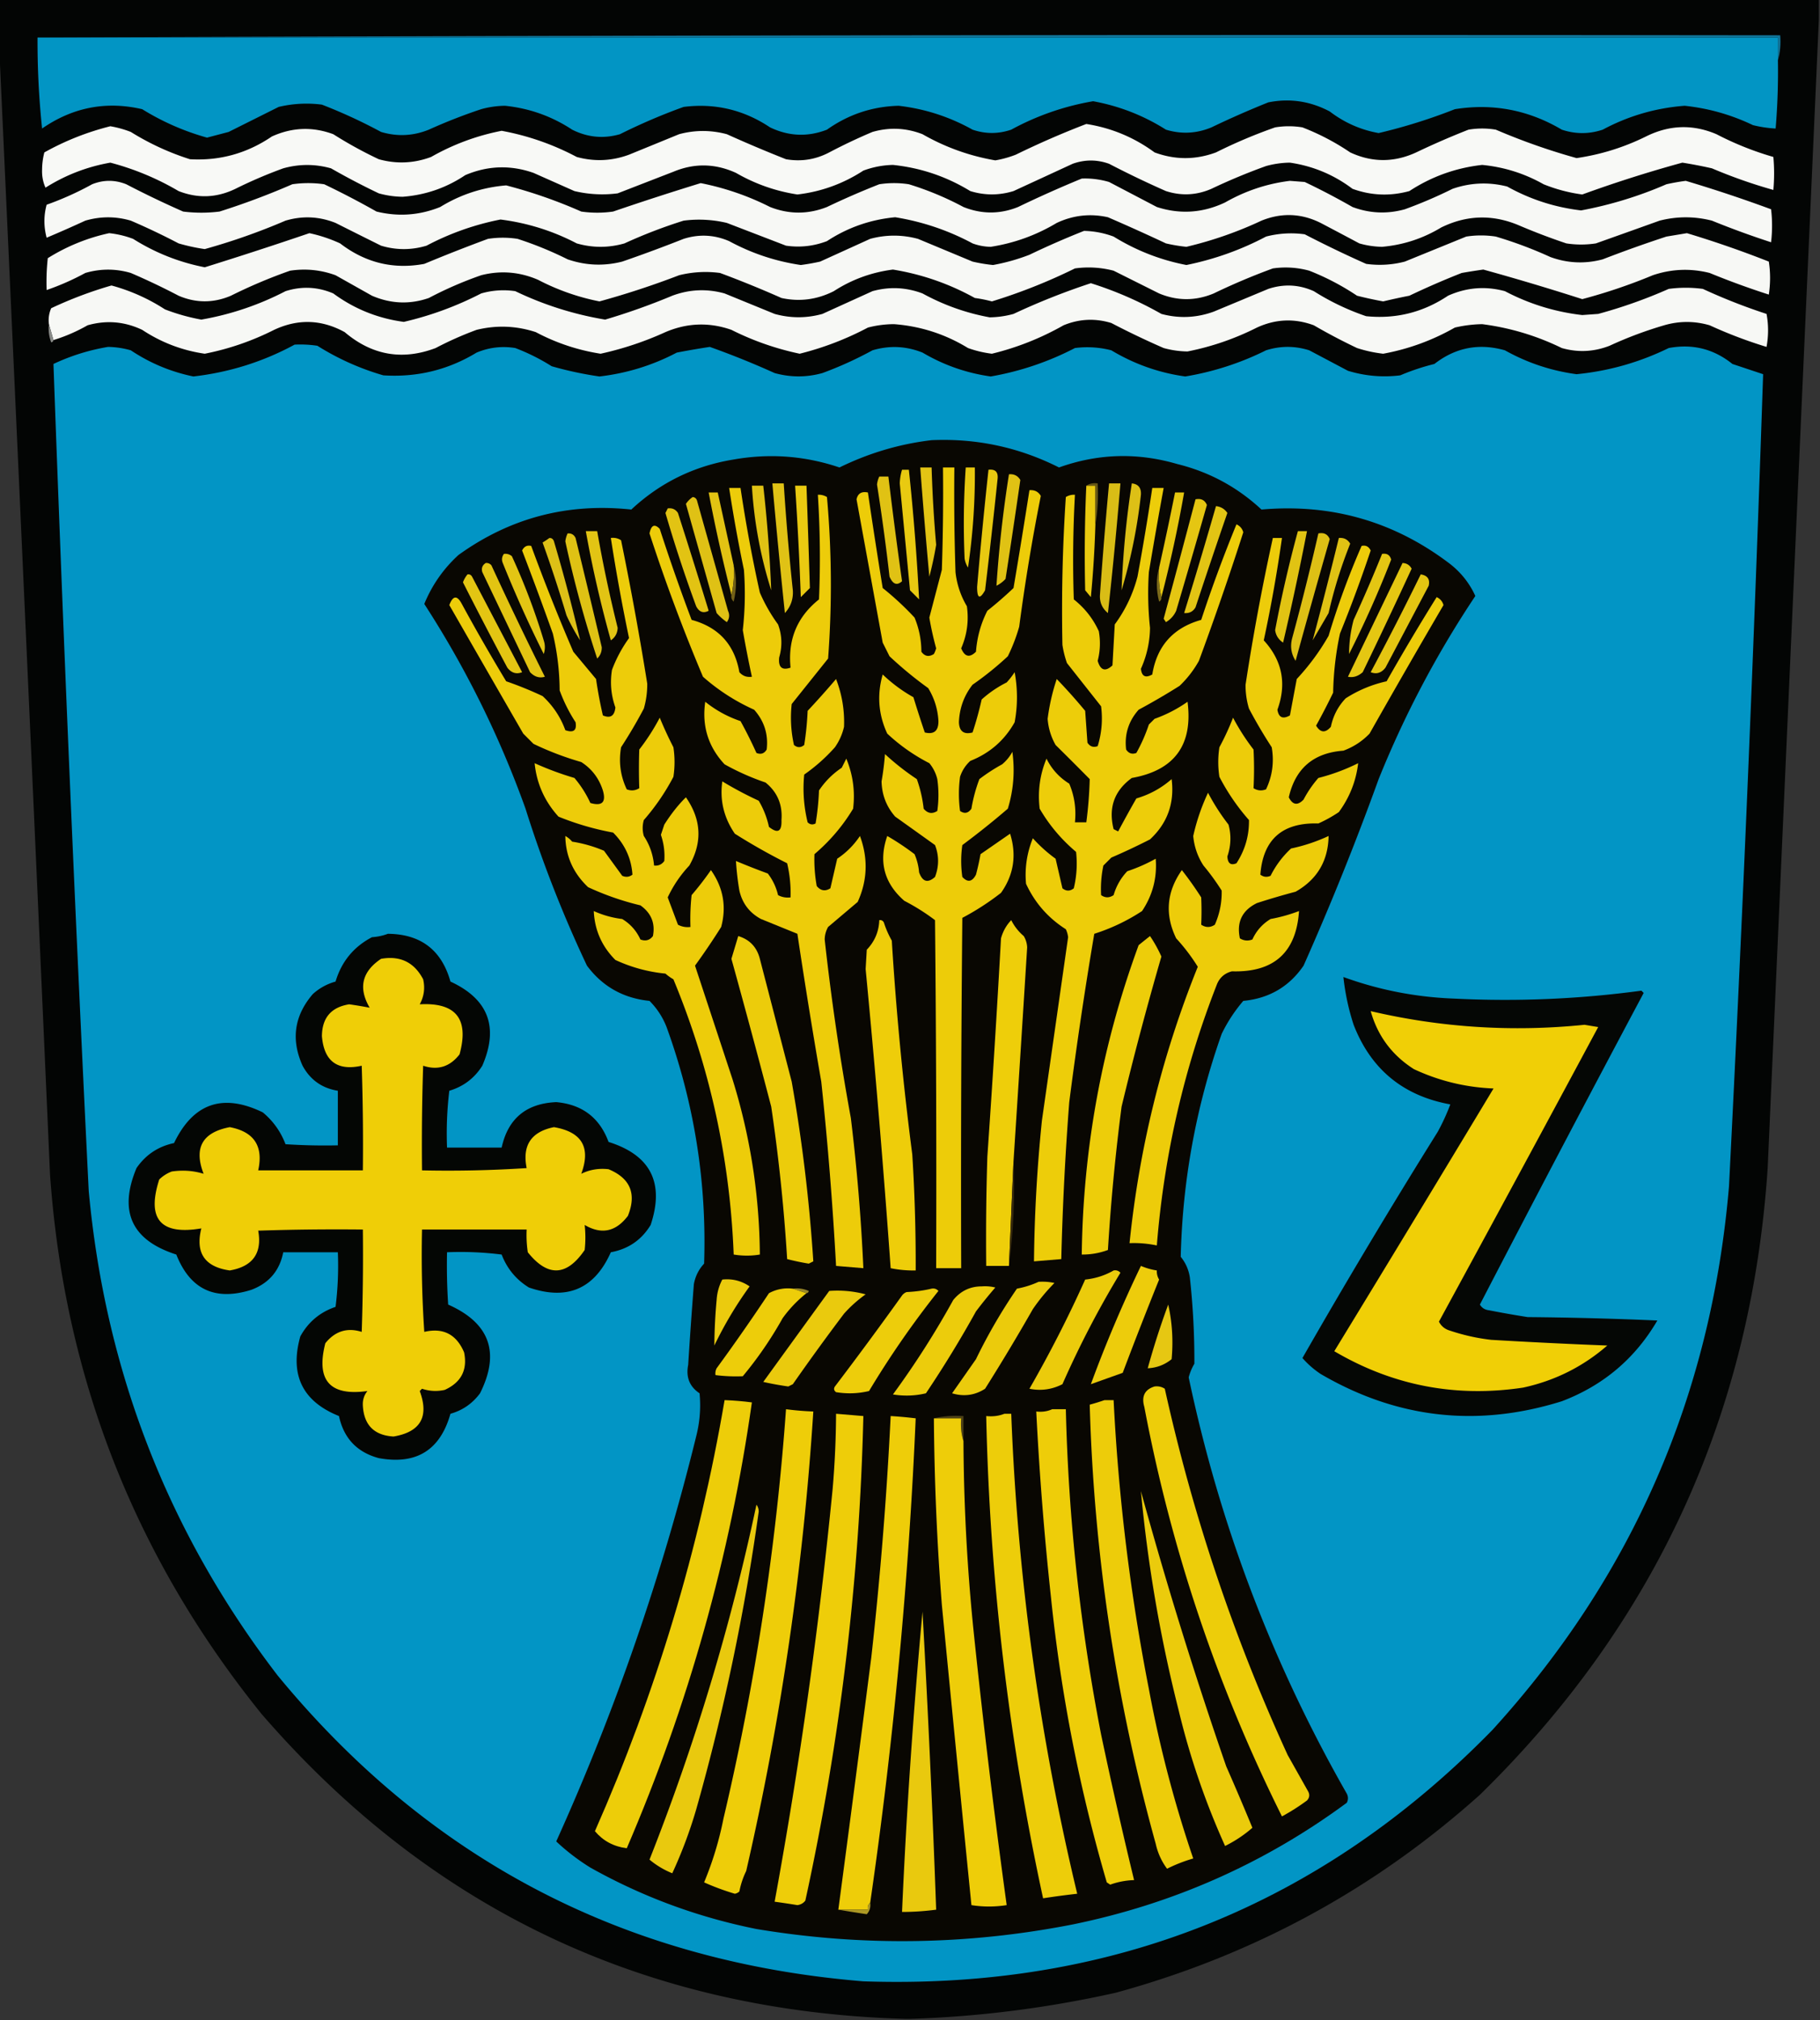 <svg xmlns="http://www.w3.org/2000/svg" width="800" height="888" style="shape-rendering:geometricPrecision;text-rendering:geometricPrecision;image-rendering:optimizeQuality;fill-rule:evenodd;clip-rule:evenodd"><rect width="100%" height="100%" fill="#333333" stroke="none"/><path style="opacity:1" fill="#030504" d="M-.5-.5h800v9a2159332.73 2159332.73 0 0 0-22.5 505c-7.228 108.265-49.395 200.098-126.5 275.5-46.269 41.477-99.602 70.477-160 87-29.787 6.675-59.787 10.508-90 11.5h-3c-113.961-3.401-208.128-48.068-282.5-134-55.677-68.981-86.677-147.981-93-237A297425.635 297425.635 0 0 0-.5 17.5v-18z"/><path style="opacity:1" fill="#11759a" d="M16.5 16.5c255.166-1 510.499-1.333 766-1 .315 3.871-.018 7.538-1 11v-10h-765z"/><path style="opacity:1" fill="#0295c4" d="M16.5 16.5h765v10a300.812 300.812 0 0 1-1 30 52.078 52.078 0 0 1-10-1.5c-9.531-4.567-19.531-7.4-30-8.5-12.755.974-24.755 4.474-36 10.5-6 2-12 2-18 0-14.633-8.66-30.3-11.66-47-9A243.557 243.557 0 0 1 606 58.5c-7.893-1.413-15.06-4.58-21.5-9.5-8.603-4.548-17.603-5.881-27-4a411.451 411.451 0 0 0-25 11c-6.573 2.725-13.24 3.059-20 1-9.832-6.223-20.499-10.39-32-12.5a115.815 115.815 0 0 0-36 12.5c-5.682 1.936-11.348 1.936-17 0-10.178-5.68-21.011-9.18-32.5-10.5-11.549.294-22.049 3.794-31.5 10.5-8.436 3.275-16.769 2.942-25-1-11.575-7.727-24.242-10.727-38-9a260.746 260.746 0 0 0-28 12c-7.221 2.077-14.221 1.41-21-2-8.959-5.894-18.793-9.394-29.5-10.5-3.57.044-7.07.544-10.5 1.5a238.718 238.718 0 0 0-23 9c-6.893 2.79-13.893 3.123-21 1a228.728 228.728 0 0 0-26-12 52.764 52.764 0 0 0-19 1l-22 11-9.5 2.5C80.945 57.7 71.445 53.533 62.5 48c-15.835-3.667-30.501-.834-44 8.5a366.82 366.82 0 0 1-2-40z"/><path style="opacity:1" fill="#f8f9f6" d="M477.5 54.5c11.008 1.725 21.008 5.892 30 12.5 9 3.333 18 3.333 27 0a222.972 222.972 0 0 1 26-11c4-.667 8-.667 12 0a104.895 104.895 0 0 1 21 11c9.614 4.477 19.28 4.477 29 0a346.56 346.56 0 0 1 23-10c4-.667 8-.667 12 0A280.612 280.612 0 0 0 693 69.5c10.643-1.547 20.81-4.714 30.5-9.5 10.262-5.11 20.595-5.443 31-1a135.666 135.666 0 0 0 25 10c.43 4.734.43 9.567 0 14.5a221.953 221.953 0 0 1-27-9.5 206.33 206.33 0 0 0-13-2.5 564.93 564.93 0 0 0-44 14 69.77 69.77 0 0 1-17-4.5c-8.379-4.737-17.379-7.57-27-8.5-11.578 1.289-22.245 5.122-32 11.5-8.467 2.322-16.801 1.989-25-1-8.189-6.178-17.355-10.011-27.5-11.5-3.57.043-7.07.543-10.5 1.5a263.57 263.57 0 0 0-24 10c-6.54 2.854-13.207 3.187-20 1a432.777 432.777 0 0 1-25-12c-5.322-1.908-10.655-1.908-16 0a26878.21 26878.21 0 0 1-26 12c-6.348 1.947-12.681 1.947-19 0-10.456-6.393-21.789-10.226-34-11.5-4.47.1-8.804.934-13 2.5-8.885 5.78-18.551 9.28-29 10.5-9.566-1.467-18.566-4.634-27-9.5-9.141-4.172-18.308-4.338-27.5-.5-8.2 3.176-16.367 6.343-24.5 9.5a52.764 52.764 0 0 1-19-1l-18-8c-10.129-3.545-20.129-3.212-30 1-8.334 5.584-17.501 8.75-27.5 9.5a40.774 40.774 0 0 1-10.5-1.5 314.857 314.857 0 0 1-21-11c-6.986-1.954-13.986-1.954-21 0a203.253 203.253 0 0 0-21 9c-8.222 3.986-16.555 4.319-25 1a118.475 118.475 0 0 0-30-12.5c-10.212 1.793-19.712 5.46-28.5 11-1.114-2.47-1.614-5.136-1.5-8 .027-2.59.36-5.09 1-7.5 9.117-5.097 18.784-8.93 29-11.5 3.08.527 6.08 1.36 9 2.5a114.677 114.677 0 0 0 26 12c13.102.745 25.102-2.588 36-10 8.911-4.05 17.911-4.384 27-1a183.34 183.34 0 0 0 20 11c7.771 2.158 15.438 1.825 23-1a101.81 101.81 0 0 1 31-11.5 114.265 114.265 0 0 1 33 11.5c7.763 2.13 15.43 1.797 23-1 7.293-2.976 14.627-5.976 22-9 6.984-1.882 13.984-1.882 21 0a592.975 592.975 0 0 0 26 11c6.679 1.15 13.012.15 19-3a246.886 246.886 0 0 1 19-9c7.456-2.14 14.789-1.807 22 1 10.011 5.725 20.678 9.559 32 11.5a45.971 45.971 0 0 0 9-2.5 382.097 382.097 0 0 1 31-13.5z"/><path style="opacity:1" fill="#f7f8f5" d="M475.5 78.5a37.096 37.096 0 0 1 12 1.5l21 11c10.204 3.305 20.204 2.638 30-2 8.943-5.104 18.443-8.27 28.5-9.5l6.5.5a313.215 313.215 0 0 1 21 11c7.562 2.825 15.229 3.158 23 1a203.253 203.253 0 0 0 21-9c7.909-2.725 15.909-3.058 24-1 10.138 5.653 20.972 9.153 32.5 10.5A174.389 174.389 0 0 0 732.5 81a94.942 94.942 0 0 1 8.5-1.5A617.945 617.945 0 0 1 778.5 92c.564 4.744.564 9.577 0 14.5a381.048 381.048 0 0 1-26-9.5c-7.676-1.954-15.342-1.954-23 0-9.383 3.366-18.716 6.699-28 10a42.479 42.479 0 0 1-13 0c-7.1-2.383-14.1-5.049-21-8-11.47-4.818-22.803-4.484-34 1-8.043 4.861-16.71 7.694-26 8.5a38.51 38.51 0 0 1-10-1.5 2947.024 2947.024 0 0 0-17-9c-8.502-4.24-17.168-4.573-26-1a168.93 168.93 0 0 1-33 11.5 70.64 70.64 0 0 1-9-1.5A895.34 895.34 0 0 0 487 95.5c-7.768-1.727-15.268-.894-22.5 2.5-8.999 5.388-18.666 8.888-29 10.5a23.813 23.813 0 0 1-8-1.5c-10.659-5.72-21.993-9.553-34-11.5-10.894 1.02-20.894 4.52-30 10.5-5.828 2.227-11.828 2.893-18 2l-26-10a52.764 52.764 0 0 0-19-1 219.58 219.58 0 0 0-26 10c-7 2-14 2-21 0-10.491-5.496-21.658-8.996-33.5-10.5a118.035 118.035 0 0 0-32.5 11.5c-6.667 2-13.333 2-20 0a3764.414 3764.414 0 0 1-20-10c-7.211-2.878-14.544-3.212-22-1A280.49 280.49 0 0 1 90 109.5a84.045 84.045 0 0 1-11.5-2.5 302.458 302.458 0 0 0-21-10c-6.652-1.95-13.319-1.95-20 0a545.127 545.127 0 0 1-17 7.5c-1.302-4.885-1.302-9.718 0-14.5a135.033 135.033 0 0 0 20-9c5-2 10-2 15 0a429.567 429.567 0 0 0 25 12 64.247 64.247 0 0 0 16 0 328.658 328.658 0 0 0 32-12 49.248 49.248 0 0 1 14 0 375.335 375.335 0 0 1 23 12c9.547 2.344 18.88 1.678 28-2 8.918-5.479 18.585-8.646 29-9.5a215.292 215.292 0 0 1 33 11.5c4.667.667 9.333.667 14 0A1295.195 1295.195 0 0 1 308 80.5 118.022 118.022 0 0 1 338.5 91c8.349 3.27 16.682 3.27 25 0a351.033 351.033 0 0 1 23-10 42.498 42.498 0 0 1 13 0 134.221 134.221 0 0 1 24 10c8.03 3.206 16.03 3.206 24 0a521.348 521.348 0 0 1 28-12.5z"/><path style="opacity:1" fill="#f7f8f5" d="M476.5 101.5c4.464.098 8.797.931 13 2.5 9.937 6.139 20.603 10.305 32 12.5 12.33-2.507 23.997-6.674 35-12.5a43.397 43.397 0 0 1 17-1 503.225 503.225 0 0 0 27 13 43.397 43.397 0 0 0 17-1l27-11a42.479 42.479 0 0 1 13 0 182.846 182.846 0 0 1 24 9c7.579 2.75 15.246 3.084 23 1a564.527 564.527 0 0 1 28-10l9-1.5a459.997 459.997 0 0 1 36 12.5c.737 4.754.737 9.588 0 14.5a350.891 350.891 0 0 1-26-9.5c-8.419-2.122-16.752-1.789-25 1a242.253 242.253 0 0 1-31 10.5 1097.152 1097.152 0 0 0-43.5-13c-3.175.446-6.342.946-9.5 1.5a355.216 355.216 0 0 0-23 10 285.311 285.311 0 0 0-11.5 2.5 176.737 176.737 0 0 1-11.5-2.5 110.08 110.08 0 0 0-21-11 39.081 39.081 0 0 0-16-1 285.488 285.488 0 0 0-26 11c-8 3.333-16 3.333-24 0l-20-10a43.397 43.397 0 0 0-17-1 245.068 245.068 0 0 1-36.5 14.5 59.176 59.176 0 0 0-7.5-1.5c-11.259-6.253-23.259-10.42-36-12.5-9.423 1.217-18.09 4.383-26 9.5-7.383 3.733-15.05 4.733-23 3a473.793 473.793 0 0 0-27-11 47.96 47.96 0 0 0-18 1 373.246 373.246 0 0 1-35 11.5 100.156 100.156 0 0 1-27-9.5c-8.137-3.514-16.471-4.181-25-2a165.643 165.643 0 0 0-23 10c-8.376 2.907-16.71 2.574-25-1l-16-9c-6.478-2.368-13.145-3.035-20-2a226.266 226.266 0 0 0-26 11c-7.682 3.27-15.349 3.27-23 0a302.458 302.458 0 0 0-21-10c-6.652-1.951-13.319-1.951-20 0a112.018 112.018 0 0 1-17 7.5c-.166-4.679 0-9.345.5-14a84.443 84.443 0 0 1 27-11c3.6.381 7.1 1.215 10.5 2.5 9.728 6.131 20.228 10.298 31.5 12.5 15.37-4.79 30.704-9.79 46-15a64.413 64.413 0 0 1 13.5 4.5c11.124 8.532 23.458 11.532 37 9a723.77 723.77 0 0 1 28-11 42.479 42.479 0 0 1 13 0 157.239 157.239 0 0 1 22 9c7.916 2.726 15.916 3.059 24 1a647.404 647.404 0 0 0 27-10c6.802-2.149 13.469-1.816 20 1 9.891 5.364 20.391 8.864 31.5 10.5a94.871 94.871 0 0 0 8.5-1.5l22-10c6.984-1.882 13.984-1.882 21 0l24 10a70.64 70.64 0 0 0 9 1.5 87.227 87.227 0 0 0 16-4.5 368.978 368.978 0 0 1 24-10.5z"/><path style="opacity:1" fill="#f7f8f5" d="m23.5 149.5-2-7a13.118 13.118 0 0 1 1-7 177.663 177.663 0 0 1 26.5-10A82.8 82.8 0 0 1 72.5 136a87.22 87.22 0 0 0 16 4.5 127.67 127.67 0 0 0 37-12.5c7.153-2.264 14.153-1.931 21 1 9.257 6.809 19.59 10.975 31 12.5a146.05 146.05 0 0 0 34-12.5 35.063 35.063 0 0 1 15-1 146.332 146.332 0 0 0 39.5 12.5 288.287 288.287 0 0 0 29.5-10.5c7.562-2.825 15.229-3.158 23-1l22 9c7.009 1.946 14.009 1.946 21 0 7.364-3.35 14.697-6.683 22-10 7.426-2.058 14.76-1.725 22 1 9.325 5.107 19.158 8.607 29.5 10.5 3.57-.044 7.07-.544 10.5-1.5a303.326 303.326 0 0 1 34-13.5 159.326 159.326 0 0 1 31 13.5c7.754 2.084 15.421 1.75 23-1 8.034-3.342 16.034-6.675 24-10 6.822-2.258 13.489-1.924 20 1a107.69 107.69 0 0 0 23 11c13.06 1.315 25.06-1.685 36-9 8.107-3.644 16.441-4.311 25-2 10.691 5.62 22.025 9.12 34 10.5l7-.5a216.841 216.841 0 0 0 31-11c5-.667 10-.667 15 0a255.19 255.19 0 0 0 28 11c.892 4.764.892 9.597 0 14.5a199.629 199.629 0 0 1-25-9.5c-6.676-1.941-13.343-1.941-20 0a172.566 172.566 0 0 0-24 9c-6.907 2.694-13.907 3.028-21 1-11.114-5.428-22.78-8.928-35-10.5a57.04 57.04 0 0 0-12 1.5c-9.87 5.623-20.37 9.456-31.5 11.5a59.011 59.011 0 0 1-11.5-2.5 256.871 256.871 0 0 1-19-10c-8.422-3.123-16.756-2.789-25 1-9.741 4.913-19.908 8.413-30.5 10.5a40.818 40.818 0 0 1-10.5-1.5 363.338 363.338 0 0 1-23-11c-7.117-2.172-14.117-1.839-21 1-9.958 5.648-20.458 9.815-31.5 12.5a48.172 48.172 0 0 1-10.5-2.5c-9.984-6.106-20.817-9.606-32.5-10.5a45.94 45.94 0 0 0-11.5 1.5 132.373 132.373 0 0 1-30 11.5c-10.518-2.227-20.518-5.727-30-10.5-9.766-3.417-19.432-3.084-29 1a141.942 141.942 0 0 1-28.5 9.5c-10.01-1.559-19.51-4.726-28.5-9.5-8.582-2.804-17.248-3.137-26-1a150.78 150.78 0 0 0-18 8c-14.643 5.54-27.976 3.206-40-7-10.159-5.582-20.492-5.916-31-1-9.73 4.909-19.896 8.409-30.5 10.5-9.932-1.444-19.099-4.944-27.5-10.5-7.761-3.675-15.761-4.342-24-2a74.424 74.424 0 0 1-15 6.5z"/><path style="opacity:1" fill="#888a87" d="m21.5 142.5 2 7c-.06.543-.393.876-1 1a16.868 16.868 0 0 1-1-8z"/><path style="opacity:1" fill="#0295c5" d="M129.5 151.5c3.35-.165 6.683.002 10 .5a113.309 113.309 0 0 0 29 13c14.796.95 28.463-2.383 41-10 5.472-2.285 11.138-2.952 17-2a89.655 89.655 0 0 1 16 8 157.534 157.534 0 0 0 21 4.5c12.009-1.393 23.343-4.893 34-10.5a382.41 382.41 0 0 1 14.5-2.5 375.314 375.314 0 0 1 28.5 11.5c7.009 1.946 14.009 1.946 21 0a162.981 162.981 0 0 0 22-10c7.456-2.212 14.789-1.878 22 1 9.336 5.507 19.336 9.007 30 10.5a127.662 127.662 0 0 0 37-12.5 42.087 42.087 0 0 1 16 1c10.095 6.061 20.928 9.894 32.5 11.5a125.363 125.363 0 0 0 35.5-11.5c6.333-2 12.667-2 19 0l17 9c7.52 2.301 15.186 2.968 23 2a98.93 98.93 0 0 1 15-5c9.29-7.238 19.623-9.238 31-6 9.837 5.501 20.337 9.001 31.5 10.5 14.181-1.393 27.681-5.226 40.5-11.5 10.45-1.958 19.784.375 28 7l13.5 4.5a20731.283 20731.283 0 0 1-15 357c-7.772 91.74-42.439 171.407-104 239-75.618 77.365-167.784 114.198-276.5 110.5-105.014-8.586-190.848-53.42-257.5-134.5-48.022-62.679-75.69-133.679-83-213A26952.266 26952.266 0 0 1 23.5 160a91.171 91.171 0 0 1 24-7.5c3.403.061 6.736.561 10 1.5 8.396 5.613 17.563 9.446 27.5 11.5 15.862-1.833 30.696-6.499 44.5-14z"/><path style="opacity:1" fill="#090702" d="M409.5 193.5c19.752-.868 38.419 3.132 56 12 17.118-6.137 34.452-6.637 52-1.5 14.057 3.465 26.39 10.131 37 20 30.878-2.703 58.544 5.297 83 24 4.825 3.817 8.492 8.484 11 14a442.055 442.055 0 0 0-42.5 80.5 1233.001 1233.001 0 0 1-33 82c-6.323 9.24-15.157 14.407-26.5 15.5a67.394 67.394 0 0 0-9.5 14.5c-11.214 31.711-17.214 64.378-18 98 2.146 2.626 3.479 5.626 4 9a332.63 332.63 0 0 1 2 38 23.597 23.597 0 0 0-2.5 6c13.62 64.702 36.787 125.702 69.5 183 .667 1.333.667 2.667 0 4-36.025 26.584-76.192 44.418-120.5 53.5-46.232 9.059-92.565 9.726-139 2-25.851-5.201-50.184-14.201-73-27a94.336 94.336 0 0 1-15-11.5c25.92-57.384 46.42-116.717 61.5-178 1.614-6.316 2.114-12.649 1.5-19-4.397-2.926-6.064-7.092-5-12.5a2378.76 2378.76 0 0 1 2.5-35.5c.657-3.505 2.157-6.505 4.5-9 1.201-35.728-4.299-70.395-16.5-104-1.713-4.373-4.213-8.207-7.5-11.5-11.534-1.178-20.701-6.345-27.5-15.5a542.403 542.403 0 0 1-27-69c-11.429-31.857-26.262-61.857-44.5-90 3.385-8.262 8.385-15.429 15-21.5 22.658-16.333 47.991-22.999 76-20 12.7-11.849 27.7-19.183 45-22 15.833-2.787 31.333-1.62 46.5 3.5 12.942-6.343 26.442-10.343 40.5-12z"/><path style="opacity:1" fill="#e3c414" d="M404.5 205.5h5a580.632 580.632 0 0 0 2 34 155.357 155.357 0 0 1-3 14 2917.395 2917.395 0 0 1-4-48z"/><path style="opacity:1" fill="#edcc09" d="M414.5 205.5h5c-.167 15.337 0 30.67.5 46a37.093 37.093 0 0 0 5 15c.91 6.392.077 12.558-2.5 18.5 1.548 3.764 3.714 4.264 6.5 1.5.477-6.4 2.144-12.4 5-18a170.436 170.436 0 0 0 11.5-10 3382.8 3382.8 0 0 0 7-43c2.214-.209 3.881.624 5 2.5a887.716 887.716 0 0 0-9.5 57.5 76.684 76.684 0 0 1-5 13 138.677 138.677 0 0 1-15.5 12.5c-3.744 4.775-5.744 10.275-6 16.5.163 4 2.163 5.5 6 4.5a154.903 154.903 0 0 0 4-14.5 49.189 49.189 0 0 1 11-7.5 36.078 36.078 0 0 0 3.5-4.5c1.351 7.378 1.351 14.712 0 22-4.449 7.945-10.949 13.611-19.5 17-2.122 1.951-3.622 4.285-4.5 7-.667 5-.667 10 0 15 1.938 1.36 3.604 1.027 5-1a68.059 68.059 0 0 1 3.5-13 78.697 78.697 0 0 1 10-6.5 18.778 18.778 0 0 0 4.5-5.5c1.158 8.538.492 16.871-2 25a362.377 362.377 0 0 1-20 16 49.226 49.226 0 0 0 0 14c2.321 2.533 4.321 2.199 6-1a108.394 108.394 0 0 0 2-9l13-9c2.939 9.434 1.606 18.1-4 26a113.454 113.454 0 0 1-17 11c-.5 51.332-.667 102.666-.5 154h-11c.167-51.001 0-102.001-.5-153a93.983 93.983 0 0 0-13.5-8.5c-8.888-7.746-11.388-17.246-7.5-28.5a114.996 114.996 0 0 1 12 8 25.777 25.777 0 0 1 2 8c1.508 4.174 3.841 4.841 7 2 1.788-4.698 1.788-9.364 0-14a7621.785 7621.785 0 0 0-17.5-12.5c-3.854-4.386-5.854-9.552-6-15.5a122.515 122.515 0 0 0 1.5-12 110.872 110.872 0 0 0 14 11 56.772 56.772 0 0 1 3 13c1.733 2.102 3.733 2.435 6 1a49.226 49.226 0 0 0 0-14 17.335 17.335 0 0 0-3.5-7 80.986 80.986 0 0 1-18.5-13c-3.892-8.375-4.559-17.041-2-26a65.91 65.91 0 0 0 13.5 10 530.196 530.196 0 0 0 5 15.5c4.034.976 6.034-.691 6-5-.286-5.223-1.786-10.057-4.5-14.5a169.856 169.856 0 0 1-17-14l-3-6-11.5-63c.573-2.585 2.239-3.585 5-3a2739.713 2739.713 0 0 0 6.5 42 128.578 128.578 0 0 1 14 13c1.98 4.777 2.98 9.777 3 15 1.493 2.06 3.326 2.393 5.5 1 .431-.793.765-1.627 1-2.5a135.763 135.763 0 0 1-3-13.5l5.5-21c.5-14.996.667-29.996.5-45z"/><path style="opacity:1" fill="#e7c80f" d="M424.5 205.5h4a279.97 279.97 0 0 1-3 44 10.258 10.258 0 0 1-1.5-4 357.526 357.526 0 0 1 .5-40z"/><path style="opacity:1" fill="#e9ca11" d="M396.5 206.5h3a1061.06 1061.06 0 0 1 4.5 57l-4-4-4.5-47c.073-2.09.406-4.09 1-6z"/><path style="opacity:1" fill="#e8c911" d="M434.5 206.5c2.988-.345 4.321.988 4 4a3059.055 3059.055 0 0 1-5.5 49c-2.333 4.113-3.5 3.613-3.5-1.5a2286.326 2286.326 0 0 1 5-51.5z"/><path style="opacity:1" fill="#e0c214" d="M443.5 208.5c2.214-.209 3.881.624 5 2.5a4384.95 4384.95 0 0 1-6.5 43.5 13.92 13.92 0 0 1-4 3 544.18 544.18 0 0 1 5.5-49zM386.5 209.5h4a2169.63 2169.63 0 0 0 6 46c-2.202 2.037-4.035 1.37-5.5-2a962.566 962.566 0 0 0-5.5-40.5 10.98 10.98 0 0 1 1-3.5z"/><path style="opacity:1" fill="#d9bd16" d="M487.5 212.5h5a2011.901 2011.901 0 0 1-5.5 57c-2.529-2.059-3.696-4.726-3.5-8a2249.549 2249.549 0 0 1 4-49z"/><path style="opacity:1" fill="#e0c214" d="M330.5 213.5h5a642.187 642.187 0 0 1 3.5 46 189.04 189.04 0 0 1-8.5-46z"/><path style="opacity:1" fill="#e0c215" d="M339.5 212.5h5a1122.82 1122.82 0 0 0 4 47c.246 3.838-.92 7.172-3.5 10a3622.04 3622.04 0 0 1-5.5-57z"/><path style="opacity:1" fill="#eaca11" d="M349.5 213.5h5c.529 15.03 1.029 30.03 1.5 45l-4 4a1628.784 1628.784 0 0 0-2.5-49z"/><path style="opacity:1" fill="#eaca0f" d="M477.5 213.5h4v17a491.004 491.004 0 0 1-2 32l-2.5-3a665.058 665.058 0 0 1 .5-46z"/><path style="opacity:1" fill="#ddc016" d="M497.5 212.5c2.859.301 4.193 1.967 4 5a237.08 237.08 0 0 1-8.5 42 400.551 400.551 0 0 1 4.5-47z"/><path style="opacity:1" fill="#edcc0a" d="M320.5 214.5h5a665.446 665.446 0 0 0 8.5 46 72.4 72.4 0 0 0 8 14c1.758 4.786 1.925 9.619.5 14.5-.458 4.321 1.209 5.821 5 4.5-1.256-12.358 2.911-22.358 12.5-30a433.301 433.301 0 0 0-.5-46 6.846 6.846 0 0 1 4 1 434.406 434.406 0 0 1 .5 71l-16 20a54.67 54.67 0 0 0 1 18c1.494 1.247 2.994 1.247 4.5 0a132.136 132.136 0 0 0 1.5-15 398.232 398.232 0 0 0 12.5-14c2.614 6.782 3.781 13.782 3.5 21a25.471 25.471 0 0 1-4 9 76.57 76.57 0 0 1-13.5 12c-.694 7.014-.194 14.014 1.5 21 1.049 1.017 2.216 1.184 3.5.5a113.601 113.601 0 0 0 1.5-14.5c2.667-4 6-7.333 10-10l2-4c2.914 7.016 3.914 14.349 3 22-4.514 7.525-10.181 14.191-17 20a65.838 65.838 0 0 0 1 14c1.733 2.102 3.733 2.435 6 1l3-13c4-2.667 7.333-6 10-10 3.639 9.862 3.305 19.529-1 29l-13 11a11.532 11.532 0 0 0-1.5 5.5 1112.87 1112.87 0 0 0 11.5 78.5 866.915 866.915 0 0 1 5.5 66l-12-1a1585.963 1585.963 0 0 0-6.5-81 2914.454 2914.454 0 0 1-10.5-65c-5.327-2.166-10.661-4.333-16-6.5-5.051-2.72-8.218-6.887-9.5-12.5a121.16 121.16 0 0 1-1.5-13 333.963 333.963 0 0 0 14 5.5c2.169 2.819 3.669 5.986 4.5 9.5 1.699.906 3.533 1.239 5.5 1a57.35 57.35 0 0 0-1.5-15 268.965 268.965 0 0 1-23-13c-4.828-7.045-6.661-14.712-5.5-23a161.687 161.687 0 0 0 16 8.5 38.368 38.368 0 0 1 4.5 11.5c3.867 3.091 5.7 2.091 5.5-3 .522-6.784-1.811-12.284-7-16.5a108.88 108.88 0 0 1-18-8c-7.205-7.724-10.038-16.89-8.5-27.5 4.637 3.736 9.804 6.57 15.5 8.5a193.73 193.73 0 0 1 7 14c1.933.783 3.433.283 4.5-1.5.789-6.633-1.044-12.466-5.5-17.5-8.265-3.712-15.765-8.545-22.5-14.5a793.164 793.164 0 0 1-23.5-63c.739-3.682 2.239-4.348 4.5-2a903.007 903.007 0 0 0 14 40c11.885 3.218 18.885 10.884 21 23 1.444 1.655 3.278 2.322 5.5 2a509.318 509.318 0 0 1-4-20.5c.991-8.82 1.158-17.653.5-26.5a678.767 678.767 0 0 1-6.5-36z"/><path style="opacity:1" fill="#edcd0a" d="M506.5 214.5h5a2339.299 2339.299 0 0 0-6.5 37 142.12 142.12 0 0 0 .5 24.5 45.031 45.031 0 0 1-4 18c.359 3.345 2.026 4.178 5 2.5 2.035-12.538 9.202-20.538 21.5-24a630.504 630.504 0 0 1 15.5-42c1.546.712 2.546 1.878 3 3.5a1408.322 1408.322 0 0 1-19.5 56.5 45.863 45.863 0 0 1-8.5 11c-5.87 3.7-11.87 7.2-18 10.5-4.456 5.034-6.289 10.867-5.5 17.5 1.133 1.711 2.633 2.211 4.5 1.5a72.077 72.077 0 0 0 5.5-12.5l2.5-2.5a59.83 59.83 0 0 0 14.5-7.5c2.43 18.988-5.736 30.154-24.5 33.5-7.699 5.599-10.366 13.099-8 22.5l2 1a538.868 538.868 0 0 1 8-14.5c5.839-1.715 11.006-4.548 15.5-8.5 1.33 10.551-1.837 19.384-9.5 26.5a290.008 290.008 0 0 1-17 8l-3.5 3.5a49.84 49.84 0 0 0-1 13c1.796 1.267 3.629 1.267 5.5 0 1.162-3.997 3.162-7.497 6-10.5a73.187 73.187 0 0 0 12.5-5.5c.661 8.356-1.339 16.022-6 23a85.144 85.144 0 0 1-21 10 1878.332 1878.332 0 0 0-11 74 1314.863 1314.863 0 0 0-3.5 69l-12 1a670.629 670.629 0 0 1 3.5-62l11.5-80.5a11.25 11.25 0 0 0-1-3.5c-7.796-4.962-13.629-11.628-17.5-20-.616-6.881.384-13.548 3-20a63.726 63.726 0 0 0 10 9l3 13c1.667 1.333 3.333 1.333 5 0a46.402 46.402 0 0 0 1-16c-6.488-5.478-11.822-11.811-16-19-.914-7.651.086-14.984 3-22 2.282 4.616 5.616 8.283 10 11 2.278 5.4 3.111 11.066 2.5 17h5a181.43 181.43 0 0 0 1.5-19 1537.166 1537.166 0 0 0-15-15 27.36 27.36 0 0 1-3.5-11.5 91.31 91.31 0 0 1 4-17.5 247.17 247.17 0 0 1 12.5 14l1 14c1.133 1.711 2.633 2.211 4.5 1.5 1.76-5.692 2.26-11.525 1.5-17.5l-15-19a43.385 43.385 0 0 1-2-8 748.947 748.947 0 0 1 1.5-65 6.846 6.846 0 0 1 4-1 520.833 520.833 0 0 0-.5 46c4.811 3.806 8.478 8.473 11 14 .772 4.39.606 8.723-.5 13 1.215 4.24 3.382 4.907 6.5 2l1-18c4.665-6.331 7.998-13.331 10-21a1188.098 1188.098 0 0 0 6.5-39z"/><path style="opacity:1" fill="#e2c313" d="M322.5 248.5c.318 4.532-.015 8.866-1 13a728.871 728.871 0 0 1-10-45h4l7 32z"/><path style="opacity:1" fill="#e6c710" d="M510.5 262.5c-.985-4.134-1.318-8.468-1-13a1453.044 1453.044 0 0 0 7-33h4a580.86 580.86 0 0 1-10 46z"/><path style="opacity:1" fill="#665716" d="M477.5 213.5c1.419-.951 3.085-1.284 5-1 .323 6.19-.01 12.19-1 18v-17h-4z"/><path style="opacity:1" fill="#dfc115" d="M304.5 218.5c1.086.12 1.753.787 2 2l13.5 48c.798 1.759.631 3.426-.5 5a25.513 25.513 0 0 1-4.5-4 393556.05 393556.05 0 0 1-13.5-48c.84-1.235 1.84-2.235 3-3z"/><path style="opacity:1" fill="#e5c612" d="M525.5 219.5c2.448-.49 4.115.343 5 2.5a4794.184 4794.184 0 0 1-13.5 46.5 10.91 10.91 0 0 1-4.5 5l-1-1.5a8361.844 8361.844 0 0 0 14-52.5z"/><path style="opacity:1" fill="#e2c313" d="M293.5 223.5c1.951-.273 3.451.393 4.5 2a3213.575 3213.575 0 0 1 13.5 43c-2.343 1.225-4.177.559-5.5-2a624.606 624.606 0 0 1-13.5-41c.363-.683.696-1.35 1-2z"/><path style="opacity:1" fill="#e2c414" d="M534.5 222.5c2.145.238 3.812 1.238 5 3a3040.268 3040.268 0 0 0-14 41.5c-1.119 1.876-2.786 2.709-5 2.5a2377.122 2377.122 0 0 0 14-47zM257.5 233.5h5a605.3 605.3 0 0 0 9 42.5c-.1 2.37-1.1 4.203-3 5.5a515.14 515.14 0 0 1-11-48z"/><path style="opacity:1" fill="#e1c313" d="M570.5 233.5h4a1309.263 1309.263 0 0 1-10.5 49c-2.016-1.339-3.183-3.172-3.5-5.5a561.76 561.76 0 0 1 10-43.5z"/><path style="opacity:1" fill="#dfc214" d="M249.5 234.5c1.624-.14 2.79.527 3.5 2a6221.213 6221.213 0 0 1 11.5 48c.063 1.981-.604 3.648-2 5a501.734 501.734 0 0 1-14-51.5 10.98 10.98 0 0 1 1-3.5z"/><path style="opacity:1" fill="#dec015" d="M579.5 234.5c2.448-.49 4.115.343 5 2.5a4863.853 4863.853 0 0 0-15 53.5c-1.966-3.049-2.466-6.382-1.5-10a1158.698 1158.698 0 0 0 11.5-46z"/><path style="opacity:1" fill="#ddc017" d="M241.5 236.5c.997-.03 1.664.47 2 1.5a747.843 747.843 0 0 1 11.5 43.5 87.45 87.45 0 0 1-6-11 597.423 597.423 0 0 0-10.5-32 44.093 44.093 0 0 0 3-2z"/><path style="opacity:1" fill="#edcc0a" d="M268.5 236.5c1.644-.214 3.144.12 4.5 1a1492.533 1492.533 0 0 1 11.5 63 37.957 37.957 0 0 1-1.5 11 215.783 215.783 0 0 1-10 17c-1.115 6.481-.282 12.647 2.5 18.5 1.941.743 3.774.576 5.5-.5a243.34 243.34 0 0 1 0-17 94.093 94.093 0 0 0 9-14 168.008 168.008 0 0 0 6 13 42.479 42.479 0 0 1 0 13 97.85 97.85 0 0 1-13 19 12.494 12.494 0 0 0 0 7c2.591 3.94 4.091 8.273 4.5 13 1.89.203 3.39-.463 4.5-2 .289-3.901-.211-7.734-1.5-11.5l1.5-4.5c3.04-4.788 6.207-8.788 9.5-12 6.804 9.788 7.304 19.788 1.5 30a53.55 53.55 0 0 0-9.5 14 23389.2 23389.2 0 0 1 4.5 12c1.699.906 3.533 1.239 5.5 1a98.432 98.432 0 0 1 .5-14 135.043 135.043 0 0 0 8.5-11c5.409 7.698 6.909 16.032 4.5 25a311.663 311.663 0 0 1-11.5 17c5.497 16.649 10.997 33.316 16.5 50 7.791 25.078 11.791 50.745 12 77-3.743.641-7.577.641-11.5 0-1.628-41.979-10.461-82.312-26.5-121a20.499 20.499 0 0 1-3.5-2.5 67.454 67.454 0 0 1-22-6c-5.944-5.951-9.111-13.118-9.5-21.5a42.664 42.664 0 0 0 12.5 3.5c3.586 2.166 6.253 5.166 8 9 2.249.863 4.082.363 5.5-1.5 1.09-5.611-.744-10.111-5.5-13.5a121.458 121.458 0 0 1-23-8c-6.559-6.215-9.892-13.715-10-22.5a10.756 10.756 0 0 1 3 2.5 58.438 58.438 0 0 1 14 4l8 11c1.612.72 3.112.554 4.5-.5-.497-7.165-3.33-13.332-8.5-18.5a121.424 121.424 0 0 1-24-7c-6.105-6.707-9.605-14.54-10.5-23.5a135.887 135.887 0 0 0 17.5 6.5 47.765 47.765 0 0 1 7 11c5.167 1.5 7-.333 5.5-5.5-1.695-5.352-4.862-9.519-9.5-12.5a133.187 133.187 0 0 1-21-8l-4.5-4.5a26145.416 26145.416 0 0 1-32.5-56.5c1.605-4.236 3.438-4.403 5.5-.5a851.991 851.991 0 0 0 19.5 34 161.007 161.007 0 0 1 16 6.5c4.571 4.226 7.904 9.226 10 15 3.611 1.254 5.111.088 4.5-3.5a68.669 68.669 0 0 1-7-14 110.523 110.523 0 0 0-3-25 1666.912 1666.912 0 0 0-13.5-36.5c.871-1.769 2.204-2.436 4-2a921.137 921.137 0 0 0 18.5 46.5l10 12a194.956 194.956 0 0 0 3 16c3.282 1.411 5.116.245 5.5-3.5-1.904-5.346-2.404-10.846-1.5-16.5a59.745 59.745 0 0 1 7.5-14 849.072 849.072 0 0 1-8-44zM559.5 236.5h4a635.575 635.575 0 0 1-8 45c8.15 8.894 10.15 19.06 6 30.5.556 3.439 2.389 4.272 5.5 2.5l3-16a101.354 101.354 0 0 0 14-19 349.008 349.008 0 0 1 14.5-39.5c1.796-.436 3.129.231 4 2a618.42 618.42 0 0 1-13.5 36.5 135.586 135.586 0 0 0-3 26 296.583 296.583 0 0 1-7.5 14.5c1.921 3.148 4.087 3.314 6.5.5.984-4.801 3.15-8.968 6.5-12.5a54.986 54.986 0 0 1 18-7.5 1026.968 1026.968 0 0 1 22-37c1.546.712 2.546 1.878 3 3.5a4538.448 4538.448 0 0 0-32.5 56.5c-3.236 3.371-7.069 5.871-11.5 7.5-13.114.953-21.114 7.786-24 20.5 1.712 3.405 3.878 3.739 6.5 1a48.932 48.932 0 0 1 6.5-9.5 87.418 87.418 0 0 0 17.5-6.5c-.933 7.883-3.767 15.05-8.5 21.5a59.043 59.043 0 0 1-9 5c-15.828-.493-24.328 7.007-25.5 22.5 1.388 1.054 2.888 1.22 4.5.5a41.721 41.721 0 0 1 9-12 75.613 75.613 0 0 0 16.5-5.5c-.199 10.949-5.032 19.115-14.5 24.5a323.066 323.066 0 0 0-17 5c-6.515 3.209-9.015 8.376-7.5 15.5 1.726 1.076 3.559 1.243 5.5.5 1.747-3.834 4.414-6.834 8-9a70.677 70.677 0 0 0 12.5-3.5c-1.227 18.221-11.061 27.054-29.5 26.5-3.083.786-5.249 2.619-6.5 5.5-14.487 36.92-23.321 75.254-26.5 115-4.044-.834-8.044-1.167-12-1 4.292-42.001 14.292-82.501 30-121.5a83.103 83.103 0 0 0-9.5-12.5c-5.056-10.448-4.222-20.448 2.5-30a150.853 150.853 0 0 1 8.5 12c.186 4.016.186 8.016 0 12 2 1.333 4 1.333 6 0 2.122-4.815 3.122-9.815 3-15a102.264 102.264 0 0 0-8-11 28.181 28.181 0 0 1-4.5-13 91.364 91.364 0 0 1 6.5-19 94.093 94.093 0 0 0 9 14c1.263 4.605 1.097 9.272-.5 14 .167 3.059 1.501 4.059 4 3 3.769-5.804 5.603-12.137 5.5-19a94.25 94.25 0 0 1-13-19 42.479 42.479 0 0 1 0-13 114.436 114.436 0 0 0 6-13 97.042 97.042 0 0 0 9 14c.3 5.686.3 11.353 0 17 1.726 1.076 3.559 1.243 5.5.5 2.782-5.853 3.615-12.019 2.5-18.5a215.783 215.783 0 0 1-10-17 35.22 35.22 0 0 1-1.5-10.5c3.302-21.65 7.302-43.15 12-64.5z"/><path style="opacity:1" fill="#e0c214" d="M588.5 236.5c2.214-.209 3.881.624 5 2.5a202.015 202.015 0 0 0-9.5 30.5l-7 12a2209.976 2209.976 0 0 0 11.5-45z"/><path style="opacity:1" fill="#e3c514" d="M221.5 243.5c1.322-.17 2.489.163 3.5 1a289.548 289.548 0 0 1 14 37c.667 2 .667 4 0 6a536.545 536.545 0 0 1-18-40c-.579-1.428-.412-2.762.5-4z"/><path style="opacity:1" fill="#e4c613" d="M607.5 243.5c2.135-.353 3.468.48 4 2.5a462.742 462.742 0 0 1-18.5 41.5 57.998 57.998 0 0 1 2-15 661.936 661.936 0 0 0 12.5-29z"/><path style="opacity:1" fill="#e2c412" d="M213.5 247.5c.996-.086 1.829.248 2.5 1a1752.062 1752.062 0 0 0 23.5 49c-2.392.708-4.559.042-6.5-2l-21-44c-.484-1.693.016-3.027 1.5-4z"/><path style="opacity:1" fill="#e5c712" d="M616.5 247.5c1.811.072 3.144.905 4 2.5a2827.84 2827.84 0 0 1-21.5 45.5c-2.056 1.819-4.223 2.485-6.5 2l24-50z"/><path style="opacity:1" fill="#726018" d="M322.5 248.5c1.315 5.18 1.315 10.514 0 16-.886-.825-1.219-1.825-1-3 .985-4.134 1.318-8.468 1-13z"/><path style="opacity:1" fill="#7d6c1a" d="M509.5 249.5c-.318 4.532.015 8.866 1 13 .131.876-.202 1.543-1 2-1.314-5.152-1.314-10.152 0-15z"/><path style="opacity:1" fill="#e3c513" d="M205.5 252.5c.876-.131 1.543.202 2 1 7.348 14.031 14.682 28.031 22 42-2.526 1.01-4.692.343-6.5-2a2013.974 2013.974 0 0 1-19.5-37.5 11.803 11.803 0 0 1 2-3.5z"/><path style="opacity:1" fill="#e4c512" d="M624.5 252.5c2.973.465 4.14 2.132 3.5 5l-19 36c-1.808 2.343-3.974 3.01-6.5 2a1311.405 1311.405 0 0 0 22-43z"/><path style="opacity:1" fill="#eece0a" d="M445.5 510.5c-.681 15.235-1.348 30.569-2 46h-10c-.167-16.003 0-32.003.5-48a6934.204 6934.204 0 0 0 6-96c.855-3.101 2.355-5.768 4.5-8a22.106 22.106 0 0 0 5.5 7 10.413 10.413 0 0 1 1.5 5 37867.75 37867.75 0 0 1-6 94z"/><path style="opacity:1" fill="#eecd0a" d="M386.5 404.5c.876-.131 1.543.202 2 1a42.638 42.638 0 0 0 3.5 8 1400.863 1400.863 0 0 0 9 94 762.435 762.435 0 0 1 1.5 51 49.369 49.369 0 0 1-11-1 5382.537 5382.537 0 0 0-11-131.5l.5-8.5c3.491-3.646 5.324-7.98 5.5-13z"/><path style="opacity:1" fill="#040604" d="M170.5 410.5c14.445.134 23.611 7.134 27.5 21 16.675 7.697 21.342 20.03 14 37-3.444 5.475-8.278 9.142-14.5 11a157.135 157.135 0 0 0-1 25h24c2.795-12.751 10.795-19.418 24-20 11.404 1.025 19.071 6.858 23 17.5 18.488 5.809 24.655 17.976 18.5 36.5-4.001 6.59-9.834 10.59-17.5 12-7.184 16.123-19.184 21.289-36 15.5-5.607-3.446-9.607-8.28-12-14.5a144.841 144.841 0 0 0-24-1c-.166 7.674 0 15.341.5 23 18.279 8.114 22.945 21.114 14 39-3.322 4.492-7.655 7.492-13 9-4.524 16.017-15.024 22.517-31.5 19.5-9.575-2.577-15.409-8.743-17.5-18.5-16.057-6.449-21.723-18.116-17-35 3.469-6.323 8.636-10.657 15.5-13a144.841 144.841 0 0 0 1-24h-24c-1.57 8.074-6.237 13.574-14 16.5-15.929 5.033-26.929-.133-33-15.5-19.63-6.261-25.463-18.927-17.5-38 4.027-5.858 9.527-9.525 16.5-11 8.43-17.523 21.43-22.023 39-13.5 4.56 3.786 7.894 8.453 10 14 7.659.5 15.326.666 23 .5v-24c-6.953-1.116-12.12-4.783-15.5-11-5.168-11.489-3.668-21.989 4.5-31.5 2.883-2.609 6.217-4.442 10-5.5 2.621-8.782 7.954-15.282 16-19.5 2.536-.186 4.869-.686 7-1.5z"/><path style="opacity:1" fill="#edcd0a" d="M505.5 411.5a57.857 57.857 0 0 1 5 9 1476.564 1476.564 0 0 0-17.5 66 927.867 927.867 0 0 0-6 63 32.117 32.117 0 0 1-11.5 2c.579-46.813 8.912-92.147 25-136a455.669 455.669 0 0 1 5-4z"/><path style="opacity:1" fill="#eccc0b" d="M324.5 411.5c5.017 1.518 8.184 4.852 9.5 10l14 54a723.784 723.784 0 0 1 9.5 79l-2 1a107.125 107.125 0 0 1-9.5-2 783.506 783.506 0 0 0-7-67 4660.22 4660.22 0 0 0-17.5-65 4168.46 4168.46 0 0 0 3-10z"/><path style="opacity:1" fill="#efce07" d="M167.5 421.5c8.414-1.48 14.581 1.52 18.5 9 .891 3.872.391 7.538-1.5 11 15.928-.893 21.762 6.44 17.5 22-4.224 5.455-9.557 7.122-16 5-.5 15.33-.667 30.663-.5 46a529.904 529.904 0 0 0 46-1c-2.005-9.989 1.995-15.989 12-18 12.289 2.101 16.289 8.934 12 20.5 3.714-1.828 7.714-2.495 12-2 9.565 3.97 12.398 10.803 8.5 20.5-5.282 6.995-11.615 8.328-19 4a49.944 49.944 0 0 1 0 11c-7.921 11.617-16.254 11.95-25 1a50.464 50.464 0 0 1-.5-10h-46a507.128 507.128 0 0 0 1 45c8.286-1.94 14.12 1.06 17.5 9 1.565 7.702-1.268 13.202-8.5 16.5-3.394.752-6.727.585-10-.5l-1 1c4.177 11.315.344 17.982-11.5 20-8.5-.5-13-5-13.5-13.5-.16-2.47.507-4.636 2-6.5-16.511 2.316-22.678-4.684-18.5-21 4.286-5.336 9.619-7.003 16-5 .5-14.996.667-29.996.5-45-15.337-.167-30.67 0-46 .5 1.785 9.905-2.382 15.738-12.5 17.5-11.034-1.574-15.2-7.741-12.5-18.5-17.935 3.062-24.102-4.105-18.5-21.5a15.83 15.83 0 0 1 5.5-3.5c4.856-.711 9.522-.378 14 1-4.393-11.376-.56-18.21 11.5-20.5 10.679 2.02 14.846 8.354 12.5 19h46c.167-15.337 0-30.67-.5-46-10.739 2.373-16.572-1.96-17.5-13 .078-8.075 4.078-12.742 12-14 3.105.439 6.105.939 9 1.5-5.086-8.696-3.419-15.862 5-21.5z"/><path style="opacity:1" fill="#050705" d="M590.5 429.5c15.78 5.743 32.114 8.909 49 9.5a444.87 444.87 0 0 0 82-3.5l1 1c-24.3 45.603-48.3 91.27-72 137 .881 1.471 2.214 2.304 4 2.5a452.604 452.604 0 0 0 17 3c19.009.167 38.009.667 57 1.5-9.779 16.737-23.779 28.571-42 35.5-37.134 11.608-72.468 7.608-106-12a40.125 40.125 0 0 1-8-7 2989.34 2989.34 0 0 1 59.5-99.5 94.197 94.197 0 0 0 5.5-12c-20.729-3.771-34.895-15.438-42.5-35a103.244 103.244 0 0 1-4.5-21z"/><path style="opacity:1" fill="#f0cf06" d="M602.5 444.5c30.979 7.24 62.312 9.24 94 6l6 1a23922.351 23922.351 0 0 1-70 129.5c1.02 2.026 2.687 3.359 5 4a87.907 87.907 0 0 0 18 4 2541.526 2541.526 0 0 0 51 2.5c-10.701 9.298-23.034 15.465-37 18.5-29.641 4.451-57.307-.882-83-16a20983.47 20983.47 0 0 0 70-115.5c-12.252-.487-23.919-3.32-35-8.5-9.598-6.094-15.931-14.594-19-25.5z"/><path style="opacity:1" fill="#372a0d" d="M445.5 510.5c.651 15.703-.016 31.036-2 46 .652-15.431 1.319-30.765 2-46z"/><path style="opacity:1" fill="#edcc0c" d="M501.5 556.5a29.417 29.417 0 0 0 7 2 6.846 6.846 0 0 0 1 4 1897.416 1897.416 0 0 0-16 41c-4.657 1.665-9.323 3.332-14 5 6.405-17.466 13.738-34.799 22-52z"/><path style="opacity:1" fill="#ebcb0c" d="M489.5 558.5c1.175-.219 2.175.114 3 1-9.5 15.662-18 31.996-25.5 49-4.623 2.354-9.456 3.021-14.5 2a541.321 541.321 0 0 0 24.5-48c4.523-.467 8.689-1.8 12.5-4z"/><path style="opacity:1" fill="#ebcb0e" d="M317.5 562.5c4.384-.47 8.384.53 12 3a169.465 169.465 0 0 0-15.5 26 233.49 233.49 0 0 1 1-20c.199-3.222 1.032-6.222 2.5-9z"/><path style="opacity:1" fill="#ebcb0c" d="M456.5 563.5c2.357-.163 4.69.003 7 .5a82.194 82.194 0 0 0-9.5 11.5 921.867 921.867 0 0 1-21 35c-4.469 2.887-9.302 3.554-14.5 2l10.5-15a239.033 239.033 0 0 1 18-31c3.367-.633 6.534-1.633 9.5-3z"/><path style="opacity:1" fill="#998728" d="M348.5 566.5a13.116 13.116 0 0 1 7 1c-.124.607-.457.94-1 1l-6-2z"/><path style="opacity:1" fill="#eccc0c" d="M431.5 565.5a18.453 18.453 0 0 1 6 .5 201.284 201.284 0 0 0-8.5 10.5 492.609 492.609 0 0 1-22 36c-4.748 1.135-9.581 1.302-14.5.5a383.285 383.285 0 0 0 26.5-41.5c3.276-3.999 7.442-5.999 12.5-6z"/><path style="opacity:1" fill="#edcd0a" d="m348.5 566.5 6 2a54.817 54.817 0 0 0-10.5 11 167.358 167.358 0 0 1-17.5 25.5 71.59 71.59 0 0 1-12-.5 4.934 4.934 0 0 1 .5-3 892.187 892.187 0 0 0 23-33c3.243-1.763 6.743-2.429 10.5-2z"/><path style="opacity:1" fill="#eaca0d" d="M364.5 567.5c5.459-.397 10.792.103 16 1.5a57.217 57.217 0 0 0-9.5 8.5 1025.721 1025.721 0 0 0-22.5 31l-2 1a141.35 141.35 0 0 1-11-2 42271.688 42271.688 0 0 1 29-40z"/><path style="opacity:1" fill="#edcd0b" d="M409.5 566.5c1.175-.219 2.175.114 3 1a405.246 405.246 0 0 0-30.5 44c-4.748 1.135-9.581 1.302-14.5.5-.951-.718-1.117-1.551-.5-2.5a1724.742 1724.742 0 0 0 29.5-40 4.457 4.457 0 0 1 2-1.5c3.856-.177 7.523-.677 11-1.5z"/><path style="opacity:1" fill="#e6c712" d="M513.5 573.5c1.752 7.782 2.252 15.782 1.5 24-3.035 2.47-6.535 3.804-10.5 4a342.733 342.733 0 0 1 9-28z"/><path style="opacity:1" fill="#edcd0a" d="M507.5 609.5c1.644-.214 3.144.12 4.5 1 12.321 55.639 30.321 109.306 54 161l9 16c.781 1.444.614 2.777-.5 4a94.09 94.09 0 0 1-11 7c-28.406-57.05-48.573-117.05-60.5-180-1.34-4.666.16-7.666 4.5-9z"/><path style="opacity:1" fill="#edcd09" d="M318.5 615.5c4.019.146 8.019.479 12 1-9.622 67.826-27.955 133.159-55 196-5.727-.726-10.394-3.226-14-7.5 26.812-60.735 45.812-123.901 57-189.5z"/><path style="opacity:1" fill="#edcc0a" d="M485.5 615.5h4a892.845 892.845 0 0 0 15.5 127 532.071 532.071 0 0 0 19.5 74.5 67.32 67.32 0 0 0-11.5 4.5c-2.419-3.23-4.086-6.896-5-11-17.496-63.137-27.163-127.47-29-193a96.578 96.578 0 0 0 6.5-2z"/><path style="opacity:1" fill="#eecd09" d="M345.5 619.5c3.981.521 7.981.854 12 1a1259.116 1259.116 0 0 1-29.5 202 35.716 35.716 0 0 0-3 9 3.943 3.943 0 0 1-2 1 108.996 108.996 0 0 1-13.5-5 147.14 147.14 0 0 0 8.5-28 1139.845 1139.845 0 0 0 27.5-180zM462.5 619.5h6a852.408 852.408 0 0 0 15.5 143 2187.066 2187.066 0 0 0 14.5 64 33.74 33.74 0 0 0-10.5 2l-1.5-1c-11.942-40.875-20.108-82.542-24.5-125a1423.144 1423.144 0 0 1-6.5-82c2.559.302 4.893-.032 7-1zM367.5 621.5l12 1c-1.688 71.833-10.188 142.833-25.5 213-.839 1.124-2.006 1.791-3.5 2a358.65 358.65 0 0 0-10-1.5A2201.293 2201.293 0 0 0 366 654.5a410.386 410.386 0 0 0 1.5-33z"/><path style="opacity:1" fill="#4c4017" d="M410.5 623.5c4.134-.985 8.468-1.318 13-1v11c-.979-3.125-1.313-6.458-1-10h-12z"/><path style="opacity:1" fill="#edcd0a" d="M441.5 621.5h3c2.704 71.298 12.371 141.632 29 211a348.078 348.078 0 0 0-15 2c-15.123-69.839-23.456-140.506-25-212 2.885.306 5.552-.027 8-1z"/><path style="opacity:1" fill="#eecd09" d="M382.5 836.5c-.904.709-1.237 1.709-1 3h-13c4.884-36.729 9.718-73.729 14.5-111a1701.968 1701.968 0 0 0 8.5-106c3.679.224 7.346.558 11 1a2120.413 2120.413 0 0 1-20 213zM410.5 623.5h12c-.313 3.542.021 6.875 1 10a862.762 862.762 0 0 0 4.5 84 3680.69 3680.69 0 0 0 14.5 120c-5.241.81-10.407.81-15.5 0a48535.964 48535.964 0 0 1-13-132 1157.434 1157.434 0 0 1-3.5-82z"/><path style="opacity:1" fill="#ebcb0c" d="M501.5 655.5a1942.436 1942.436 0 0 0 37.5 121 1214.361 1214.361 0 0 1 11.5 27c-3.582 3.136-7.582 5.803-12 8a335.135 335.135 0 0 1-20.5-60 628.248 628.248 0 0 1-16.5-96z"/><path style="opacity:1" fill="#e9c90e" d="M332.5 661.5c.647.774.98 1.774 1 3a972.918 972.918 0 0 1-27.5 131 201.671 201.671 0 0 1-10.5 28c-3.701-1.512-7.034-3.512-10-6a977.207 977.207 0 0 0 47-156zM405.5 708.5a6733.23 6733.23 0 0 1 6 131c-4.973.664-9.973.997-15 1a2740.407 2740.407 0 0 1 9-132z"/><path style="opacity:1" fill="#ae9924" d="M382.5 836.5c.269 1.929-.231 3.595-1.5 5a632.785 632.785 0 0 1-12.5-2h13c-.237-1.291.096-2.291 1-3z"/></svg>